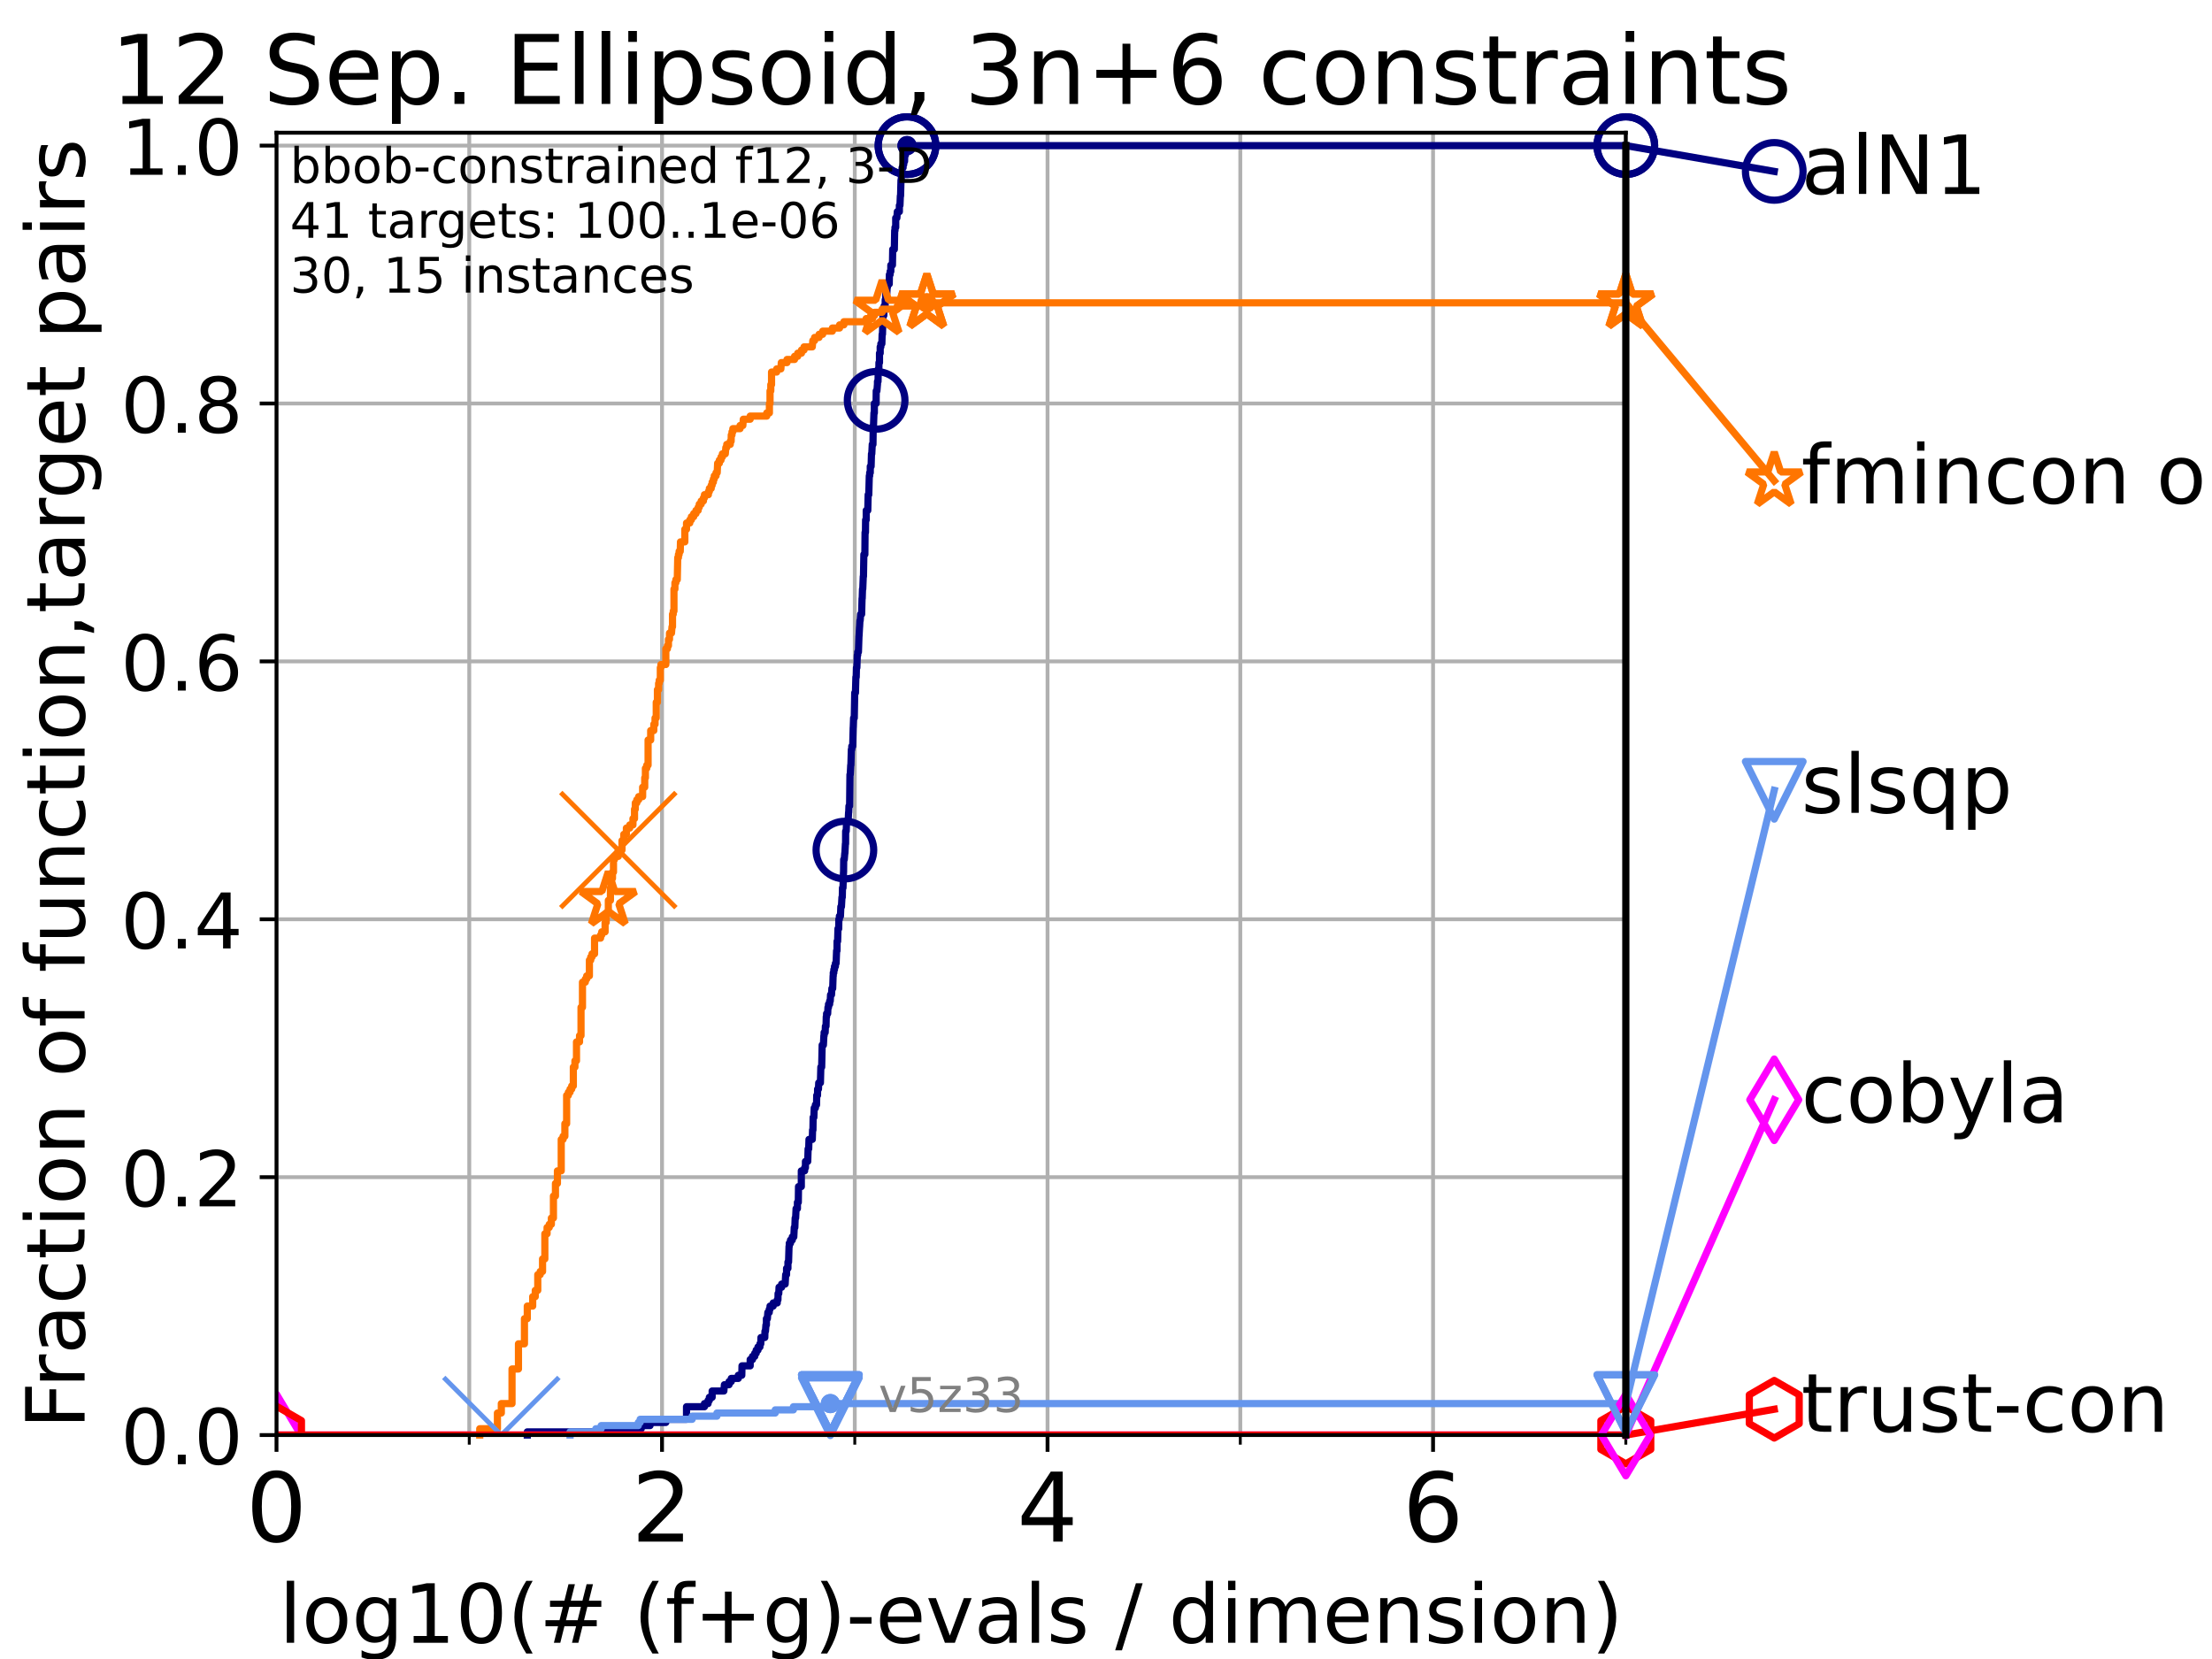 <?xml version="1.0" encoding="utf-8" standalone="no"?>
<!DOCTYPE svg PUBLIC "-//W3C//DTD SVG 1.1//EN"
  "http://www.w3.org/Graphics/SVG/1.1/DTD/svg11.dtd">
<!-- Created with matplotlib (https://matplotlib.org/) -->
<svg height="345.6pt" version="1.1" viewBox="0 0 460.8 345.6" width="460.8pt" xmlns="http://www.w3.org/2000/svg" xmlns:xlink="http://www.w3.org/1999/xlink">
 <defs>
  <style type="text/css">*{stroke-linecap:butt;stroke-linejoin:round;}</style>
 </defs>
 <g id="figure_1">
  <g id="patch_1">
   <path d="M 0 345.6 
L 460.8 345.6 
L 460.8 0 
L 0 0 
z
" style="fill:#ffffff;"/>
  </g>
  <g id="axes_1">
   <g id="patch_2">
    <path d="M 57.6 298.944 
L 338.688 298.944 
L 338.688 27.648 
L 57.6 27.648 
z
" style="fill:#ffffff;"/>
   </g>
   <g id="matplotlib.axis_1">
    <g id="xtick_1">
     <g id="line2d_1">
      <path clip-path="url(#peb4ffd8a88)" d="M 57.6 298.944 
L 57.6 27.648 
" style="fill:none;stroke:#b0b0b0;stroke-linecap:square;stroke-width:0.8;"/>
     </g>
     <g id="line2d_2">
      <defs>
       <path d="M 0 0 
L 0 3.5 
" id="md1f95e5d11" style="stroke:#000000;stroke-width:0.8;"/>
      </defs>
      <g>
       <use style="stroke:#000000;stroke-width:0.8;" x="57.6" xlink:href="#md1f95e5d11" y="298.944"/>
      </g>
     </g>
     <g id="text_1">
      <!-- 0 -->
      <g transform="translate(51.237 321.141)scale(0.2 -0.2)">
       <defs>
        <path d="M 31.781 66.406 
Q 24.172 66.406 20.328 58.906 
Q 16.5 51.422 16.5 36.375 
Q 16.5 21.391 20.328 13.891 
Q 24.172 6.391 31.781 6.391 
Q 39.453 6.391 43.281 13.891 
Q 47.125 21.391 47.125 36.375 
Q 47.125 51.422 43.281 58.906 
Q 39.453 66.406 31.781 66.406 
z
M 31.781 74.219 
Q 44.047 74.219 50.516 64.516 
Q 56.984 54.828 56.984 36.375 
Q 56.984 17.969 50.516 8.266 
Q 44.047 -1.422 31.781 -1.422 
Q 19.531 -1.422 13.062 8.266 
Q 6.594 17.969 6.594 36.375 
Q 6.594 54.828 13.062 64.516 
Q 19.531 74.219 31.781 74.219 
z
" id="DejaVuSans-48"/>
       </defs>
       <use xlink:href="#DejaVuSans-48"/>
      </g>
     </g>
    </g>
    <g id="xtick_2">
     <g id="line2d_3">
      <path clip-path="url(#peb4ffd8a88)" d="M 137.911 298.944 
L 137.911 27.648 
" style="fill:none;stroke:#b0b0b0;stroke-linecap:square;stroke-width:0.8;"/>
     </g>
     <g id="line2d_4">
      <g>
       <use style="stroke:#000000;stroke-width:0.8;" x="137.911" xlink:href="#md1f95e5d11" y="298.944"/>
      </g>
     </g>
     <g id="text_2">
      <!-- 2 -->
      <g transform="translate(131.548 321.141)scale(0.2 -0.2)">
       <defs>
        <path d="M 19.188 8.297 
L 53.609 8.297 
L 53.609 0 
L 7.328 0 
L 7.328 8.297 
Q 12.938 14.109 22.625 23.891 
Q 32.328 33.688 34.812 36.531 
Q 39.547 41.844 41.422 45.531 
Q 43.312 49.219 43.312 52.781 
Q 43.312 58.594 39.234 62.25 
Q 35.156 65.922 28.609 65.922 
Q 23.969 65.922 18.812 64.312 
Q 13.672 62.703 7.812 59.422 
L 7.812 69.391 
Q 13.766 71.781 18.938 73 
Q 24.125 74.219 28.422 74.219 
Q 39.75 74.219 46.484 68.547 
Q 53.219 62.891 53.219 53.422 
Q 53.219 48.922 51.531 44.891 
Q 49.859 40.875 45.406 35.406 
Q 44.188 33.984 37.641 27.219 
Q 31.109 20.453 19.188 8.297 
z
" id="DejaVuSans-50"/>
       </defs>
       <use xlink:href="#DejaVuSans-50"/>
      </g>
     </g>
    </g>
    <g id="xtick_3">
     <g id="line2d_5">
      <path clip-path="url(#peb4ffd8a88)" d="M 218.222 298.944 
L 218.222 27.648 
" style="fill:none;stroke:#b0b0b0;stroke-linecap:square;stroke-width:0.8;"/>
     </g>
     <g id="line2d_6">
      <g>
       <use style="stroke:#000000;stroke-width:0.8;" x="218.222" xlink:href="#md1f95e5d11" y="298.944"/>
      </g>
     </g>
     <g id="text_3">
      <!-- 4 -->
      <g transform="translate(211.859 321.141)scale(0.2 -0.2)">
       <defs>
        <path d="M 37.797 64.312 
L 12.891 25.391 
L 37.797 25.391 
z
M 35.203 72.906 
L 47.609 72.906 
L 47.609 25.391 
L 58.016 25.391 
L 58.016 17.188 
L 47.609 17.188 
L 47.609 0 
L 37.797 0 
L 37.797 17.188 
L 4.891 17.188 
L 4.891 26.703 
z
" id="DejaVuSans-52"/>
       </defs>
       <use xlink:href="#DejaVuSans-52"/>
      </g>
     </g>
    </g>
    <g id="xtick_4">
     <g id="line2d_7">
      <path clip-path="url(#peb4ffd8a88)" d="M 298.533 298.944 
L 298.533 27.648 
" style="fill:none;stroke:#b0b0b0;stroke-linecap:square;stroke-width:0.8;"/>
     </g>
     <g id="line2d_8">
      <g>
       <use style="stroke:#000000;stroke-width:0.8;" x="298.533" xlink:href="#md1f95e5d11" y="298.944"/>
      </g>
     </g>
     <g id="text_4">
      <!-- 6 -->
      <g transform="translate(292.17 321.141)scale(0.2 -0.2)">
       <defs>
        <path d="M 33.016 40.375 
Q 26.375 40.375 22.484 35.828 
Q 18.609 31.297 18.609 23.391 
Q 18.609 15.531 22.484 10.953 
Q 26.375 6.391 33.016 6.391 
Q 39.656 6.391 43.531 10.953 
Q 47.406 15.531 47.406 23.391 
Q 47.406 31.297 43.531 35.828 
Q 39.656 40.375 33.016 40.375 
z
M 52.594 71.297 
L 52.594 62.312 
Q 48.875 64.062 45.094 64.984 
Q 41.312 65.922 37.594 65.922 
Q 27.828 65.922 22.672 59.328 
Q 17.531 52.734 16.797 39.406 
Q 19.672 43.656 24.016 45.922 
Q 28.375 48.188 33.594 48.188 
Q 44.578 48.188 50.953 41.516 
Q 57.328 34.859 57.328 23.391 
Q 57.328 12.156 50.688 5.359 
Q 44.047 -1.422 33.016 -1.422 
Q 20.359 -1.422 13.672 8.266 
Q 6.984 17.969 6.984 36.375 
Q 6.984 53.656 15.188 63.938 
Q 23.391 74.219 37.203 74.219 
Q 40.922 74.219 44.703 73.484 
Q 48.484 72.75 52.594 71.297 
z
" id="DejaVuSans-54"/>
       </defs>
       <use xlink:href="#DejaVuSans-54"/>
      </g>
     </g>
    </g>
    <g id="xtick_5">
     <g id="line2d_9">
      <path clip-path="url(#peb4ffd8a88)" d="M 97.755 298.944 
L 97.755 27.648 
" style="fill:none;stroke:#b0b0b0;stroke-linecap:square;stroke-width:0.8;"/>
     </g>
     <g id="line2d_10">
      <defs>
       <path d="M 0 0 
L 0 2 
" id="ma01c94569a" style="stroke:#000000;stroke-width:0.6;"/>
      </defs>
      <g>
       <use style="stroke:#000000;stroke-width:0.6;" x="97.755" xlink:href="#ma01c94569a" y="298.944"/>
      </g>
     </g>
    </g>
    <g id="xtick_6">
     <g id="line2d_11">
      <path clip-path="url(#peb4ffd8a88)" d="M 178.066 298.944 
L 178.066 27.648 
" style="fill:none;stroke:#b0b0b0;stroke-linecap:square;stroke-width:0.8;"/>
     </g>
     <g id="line2d_12">
      <g>
       <use style="stroke:#000000;stroke-width:0.6;" x="178.066" xlink:href="#ma01c94569a" y="298.944"/>
      </g>
     </g>
    </g>
    <g id="xtick_7">
     <g id="line2d_13">
      <path clip-path="url(#peb4ffd8a88)" d="M 258.377 298.944 
L 258.377 27.648 
" style="fill:none;stroke:#b0b0b0;stroke-linecap:square;stroke-width:0.8;"/>
     </g>
     <g id="line2d_14">
      <g>
       <use style="stroke:#000000;stroke-width:0.6;" x="258.377" xlink:href="#ma01c94569a" y="298.944"/>
      </g>
     </g>
    </g>
    <g id="xtick_8">
     <g id="line2d_15">
      <path clip-path="url(#peb4ffd8a88)" d="M 338.688 298.944 
L 338.688 27.648 
" style="fill:none;stroke:#b0b0b0;stroke-linecap:square;stroke-width:0.8;"/>
     </g>
     <g id="line2d_16">
      <g>
       <use style="stroke:#000000;stroke-width:0.6;" x="338.688" xlink:href="#ma01c94569a" y="298.944"/>
      </g>
     </g>
    </g>
    <g id="text_5">
     <!-- log10(# (f+g)-evals / dimension) -->
     <g transform="translate(58.145 342.218)scale(0.17 -0.17)">
      <defs>
       <path d="M 9.422 75.984 
L 18.406 75.984 
L 18.406 0 
L 9.422 0 
z
" id="DejaVuSans-108"/>
       <path d="M 30.609 48.391 
Q 23.391 48.391 19.188 42.75 
Q 14.984 37.109 14.984 27.297 
Q 14.984 17.484 19.156 11.844 
Q 23.344 6.203 30.609 6.203 
Q 37.797 6.203 41.984 11.859 
Q 46.188 17.531 46.188 27.297 
Q 46.188 37.016 41.984 42.703 
Q 37.797 48.391 30.609 48.391 
z
M 30.609 56 
Q 42.328 56 49.016 48.375 
Q 55.719 40.766 55.719 27.297 
Q 55.719 13.875 49.016 6.219 
Q 42.328 -1.422 30.609 -1.422 
Q 18.844 -1.422 12.172 6.219 
Q 5.516 13.875 5.516 27.297 
Q 5.516 40.766 12.172 48.375 
Q 18.844 56 30.609 56 
z
" id="DejaVuSans-111"/>
       <path d="M 45.406 27.984 
Q 45.406 37.75 41.375 43.109 
Q 37.359 48.484 30.078 48.484 
Q 22.859 48.484 18.828 43.109 
Q 14.797 37.75 14.797 27.984 
Q 14.797 18.266 18.828 12.891 
Q 22.859 7.516 30.078 7.516 
Q 37.359 7.516 41.375 12.891 
Q 45.406 18.266 45.406 27.984 
z
M 54.391 6.781 
Q 54.391 -7.172 48.188 -13.984 
Q 42 -20.797 29.203 -20.797 
Q 24.469 -20.797 20.266 -20.094 
Q 16.062 -19.391 12.109 -17.922 
L 12.109 -9.188 
Q 16.062 -11.328 19.922 -12.344 
Q 23.781 -13.375 27.781 -13.375 
Q 36.625 -13.375 41.016 -8.766 
Q 45.406 -4.156 45.406 5.172 
L 45.406 9.625 
Q 42.625 4.781 38.281 2.391 
Q 33.938 0 27.875 0 
Q 17.828 0 11.672 7.656 
Q 5.516 15.328 5.516 27.984 
Q 5.516 40.672 11.672 48.328 
Q 17.828 56 27.875 56 
Q 33.938 56 38.281 53.609 
Q 42.625 51.219 45.406 46.391 
L 45.406 54.688 
L 54.391 54.688 
z
" id="DejaVuSans-103"/>
       <path d="M 12.406 8.297 
L 28.516 8.297 
L 28.516 63.922 
L 10.984 60.406 
L 10.984 69.391 
L 28.422 72.906 
L 38.281 72.906 
L 38.281 8.297 
L 54.391 8.297 
L 54.391 0 
L 12.406 0 
z
" id="DejaVuSans-49"/>
       <path d="M 31 75.875 
Q 24.469 64.656 21.281 53.656 
Q 18.109 42.672 18.109 31.391 
Q 18.109 20.125 21.312 9.062 
Q 24.516 -2 31 -13.188 
L 23.188 -13.188 
Q 15.875 -1.703 12.234 9.375 
Q 8.594 20.453 8.594 31.391 
Q 8.594 42.281 12.203 53.312 
Q 15.828 64.359 23.188 75.875 
z
" id="DejaVuSans-40"/>
       <path d="M 51.125 44 
L 36.922 44 
L 32.812 27.688 
L 47.125 27.688 
z
M 43.797 71.781 
L 38.719 51.516 
L 52.984 51.516 
L 58.109 71.781 
L 65.922 71.781 
L 60.891 51.516 
L 76.125 51.516 
L 76.125 44 
L 58.984 44 
L 54.984 27.688 
L 70.516 27.688 
L 70.516 20.219 
L 53.078 20.219 
L 48 0 
L 40.188 0 
L 45.219 20.219 
L 30.906 20.219 
L 25.875 0 
L 18.016 0 
L 23.094 20.219 
L 7.719 20.219 
L 7.719 27.688 
L 24.906 27.688 
L 29 44 
L 13.281 44 
L 13.281 51.516 
L 30.906 51.516 
L 35.891 71.781 
z
" id="DejaVuSans-35"/>
       <path id="DejaVuSans-32"/>
       <path d="M 37.109 75.984 
L 37.109 68.5 
L 28.516 68.5 
Q 23.688 68.5 21.797 66.547 
Q 19.922 64.594 19.922 59.516 
L 19.922 54.688 
L 34.719 54.688 
L 34.719 47.703 
L 19.922 47.703 
L 19.922 0 
L 10.891 0 
L 10.891 47.703 
L 2.297 47.703 
L 2.297 54.688 
L 10.891 54.688 
L 10.891 58.5 
Q 10.891 67.625 15.141 71.797 
Q 19.391 75.984 28.609 75.984 
z
" id="DejaVuSans-102"/>
       <path d="M 46 62.703 
L 46 35.5 
L 73.188 35.5 
L 73.188 27.203 
L 46 27.203 
L 46 0 
L 37.797 0 
L 37.797 27.203 
L 10.594 27.203 
L 10.594 35.5 
L 37.797 35.5 
L 37.797 62.703 
z
" id="DejaVuSans-43"/>
       <path d="M 8.016 75.875 
L 15.828 75.875 
Q 23.141 64.359 26.781 53.312 
Q 30.422 42.281 30.422 31.391 
Q 30.422 20.453 26.781 9.375 
Q 23.141 -1.703 15.828 -13.188 
L 8.016 -13.188 
Q 14.5 -2 17.703 9.062 
Q 20.906 20.125 20.906 31.391 
Q 20.906 42.672 17.703 53.656 
Q 14.5 64.656 8.016 75.875 
z
" id="DejaVuSans-41"/>
       <path d="M 4.891 31.391 
L 31.203 31.391 
L 31.203 23.391 
L 4.891 23.391 
z
" id="DejaVuSans-45"/>
       <path d="M 56.203 29.594 
L 56.203 25.203 
L 14.891 25.203 
Q 15.484 15.922 20.484 11.062 
Q 25.484 6.203 34.422 6.203 
Q 39.594 6.203 44.453 7.469 
Q 49.312 8.734 54.109 11.281 
L 54.109 2.781 
Q 49.266 0.734 44.188 -0.344 
Q 39.109 -1.422 33.891 -1.422 
Q 20.797 -1.422 13.156 6.188 
Q 5.516 13.812 5.516 26.812 
Q 5.516 40.234 12.766 48.109 
Q 20.016 56 32.328 56 
Q 43.359 56 49.781 48.891 
Q 56.203 41.797 56.203 29.594 
z
M 47.219 32.234 
Q 47.125 39.594 43.094 43.984 
Q 39.062 48.391 32.422 48.391 
Q 24.906 48.391 20.391 44.141 
Q 15.875 39.891 15.188 32.172 
z
" id="DejaVuSans-101"/>
       <path d="M 2.984 54.688 
L 12.5 54.688 
L 29.594 8.797 
L 46.688 54.688 
L 56.203 54.688 
L 35.688 0 
L 23.484 0 
z
" id="DejaVuSans-118"/>
       <path d="M 34.281 27.484 
Q 23.391 27.484 19.188 25 
Q 14.984 22.516 14.984 16.5 
Q 14.984 11.719 18.141 8.906 
Q 21.297 6.109 26.703 6.109 
Q 34.188 6.109 38.703 11.406 
Q 43.219 16.703 43.219 25.484 
L 43.219 27.484 
z
M 52.203 31.203 
L 52.203 0 
L 43.219 0 
L 43.219 8.297 
Q 40.141 3.328 35.547 0.953 
Q 30.953 -1.422 24.312 -1.422 
Q 15.922 -1.422 10.953 3.297 
Q 6 8.016 6 15.922 
Q 6 25.141 12.172 29.828 
Q 18.359 34.516 30.609 34.516 
L 43.219 34.516 
L 43.219 35.406 
Q 43.219 41.609 39.141 45 
Q 35.062 48.391 27.688 48.391 
Q 23 48.391 18.547 47.266 
Q 14.109 46.141 10.016 43.891 
L 10.016 52.203 
Q 14.938 54.109 19.578 55.047 
Q 24.219 56 28.609 56 
Q 40.484 56 46.344 49.844 
Q 52.203 43.703 52.203 31.203 
z
" id="DejaVuSans-97"/>
       <path d="M 44.281 53.078 
L 44.281 44.578 
Q 40.484 46.531 36.375 47.5 
Q 32.281 48.484 27.875 48.484 
Q 21.188 48.484 17.844 46.438 
Q 14.5 44.391 14.5 40.281 
Q 14.5 37.156 16.891 35.375 
Q 19.281 33.594 26.516 31.984 
L 29.594 31.297 
Q 39.156 29.25 43.188 25.516 
Q 47.219 21.781 47.219 15.094 
Q 47.219 7.469 41.188 3.016 
Q 35.156 -1.422 24.609 -1.422 
Q 20.219 -1.422 15.453 -0.562 
Q 10.688 0.297 5.422 2 
L 5.422 11.281 
Q 10.406 8.688 15.234 7.391 
Q 20.062 6.109 24.812 6.109 
Q 31.156 6.109 34.562 8.281 
Q 37.984 10.453 37.984 14.406 
Q 37.984 18.062 35.516 20.016 
Q 33.062 21.969 24.703 23.781 
L 21.578 24.516 
Q 13.234 26.266 9.516 29.906 
Q 5.812 33.547 5.812 39.891 
Q 5.812 47.609 11.281 51.797 
Q 16.75 56 26.812 56 
Q 31.781 56 36.172 55.266 
Q 40.578 54.547 44.281 53.078 
z
" id="DejaVuSans-115"/>
       <path d="M 25.391 72.906 
L 33.688 72.906 
L 8.297 -9.281 
L 0 -9.281 
z
" id="DejaVuSans-47"/>
       <path d="M 45.406 46.391 
L 45.406 75.984 
L 54.391 75.984 
L 54.391 0 
L 45.406 0 
L 45.406 8.203 
Q 42.578 3.328 38.25 0.953 
Q 33.938 -1.422 27.875 -1.422 
Q 17.969 -1.422 11.734 6.484 
Q 5.516 14.406 5.516 27.297 
Q 5.516 40.188 11.734 48.094 
Q 17.969 56 27.875 56 
Q 33.938 56 38.25 53.625 
Q 42.578 51.266 45.406 46.391 
z
M 14.797 27.297 
Q 14.797 17.391 18.875 11.75 
Q 22.953 6.109 30.078 6.109 
Q 37.203 6.109 41.297 11.75 
Q 45.406 17.391 45.406 27.297 
Q 45.406 37.203 41.297 42.844 
Q 37.203 48.484 30.078 48.484 
Q 22.953 48.484 18.875 42.844 
Q 14.797 37.203 14.797 27.297 
z
" id="DejaVuSans-100"/>
       <path d="M 9.422 54.688 
L 18.406 54.688 
L 18.406 0 
L 9.422 0 
z
M 9.422 75.984 
L 18.406 75.984 
L 18.406 64.594 
L 9.422 64.594 
z
" id="DejaVuSans-105"/>
       <path d="M 52 44.188 
Q 55.375 50.25 60.062 53.125 
Q 64.75 56 71.094 56 
Q 79.641 56 84.281 50.016 
Q 88.922 44.047 88.922 33.016 
L 88.922 0 
L 79.891 0 
L 79.891 32.719 
Q 79.891 40.578 77.094 44.375 
Q 74.312 48.188 68.609 48.188 
Q 61.625 48.188 57.562 43.547 
Q 53.516 38.922 53.516 30.906 
L 53.516 0 
L 44.484 0 
L 44.484 32.719 
Q 44.484 40.625 41.703 44.406 
Q 38.922 48.188 33.109 48.188 
Q 26.219 48.188 22.156 43.531 
Q 18.109 38.875 18.109 30.906 
L 18.109 0 
L 9.078 0 
L 9.078 54.688 
L 18.109 54.688 
L 18.109 46.188 
Q 21.188 51.219 25.484 53.609 
Q 29.781 56 35.688 56 
Q 41.656 56 45.828 52.969 
Q 50 49.953 52 44.188 
z
" id="DejaVuSans-109"/>
       <path d="M 54.891 33.016 
L 54.891 0 
L 45.906 0 
L 45.906 32.719 
Q 45.906 40.484 42.875 44.328 
Q 39.844 48.188 33.797 48.188 
Q 26.516 48.188 22.312 43.547 
Q 18.109 38.922 18.109 30.906 
L 18.109 0 
L 9.078 0 
L 9.078 54.688 
L 18.109 54.688 
L 18.109 46.188 
Q 21.344 51.125 25.703 53.562 
Q 30.078 56 35.797 56 
Q 45.219 56 50.047 50.172 
Q 54.891 44.344 54.891 33.016 
z
" id="DejaVuSans-110"/>
      </defs>
      <use xlink:href="#DejaVuSans-108"/>
      <use x="27.783" xlink:href="#DejaVuSans-111"/>
      <use x="88.965" xlink:href="#DejaVuSans-103"/>
      <use x="152.441" xlink:href="#DejaVuSans-49"/>
      <use x="216.064" xlink:href="#DejaVuSans-48"/>
      <use x="279.688" xlink:href="#DejaVuSans-40"/>
      <use x="318.701" xlink:href="#DejaVuSans-35"/>
      <use x="402.49" xlink:href="#DejaVuSans-32"/>
      <use x="434.277" xlink:href="#DejaVuSans-40"/>
      <use x="473.291" xlink:href="#DejaVuSans-102"/>
      <use x="508.496" xlink:href="#DejaVuSans-43"/>
      <use x="592.285" xlink:href="#DejaVuSans-103"/>
      <use x="655.762" xlink:href="#DejaVuSans-41"/>
      <use x="694.775" xlink:href="#DejaVuSans-45"/>
      <use x="730.859" xlink:href="#DejaVuSans-101"/>
      <use x="792.383" xlink:href="#DejaVuSans-118"/>
      <use x="851.562" xlink:href="#DejaVuSans-97"/>
      <use x="912.842" xlink:href="#DejaVuSans-108"/>
      <use x="940.625" xlink:href="#DejaVuSans-115"/>
      <use x="992.725" xlink:href="#DejaVuSans-32"/>
      <use x="1024.512" xlink:href="#DejaVuSans-47"/>
      <use x="1058.203" xlink:href="#DejaVuSans-32"/>
      <use x="1089.99" xlink:href="#DejaVuSans-100"/>
      <use x="1153.467" xlink:href="#DejaVuSans-105"/>
      <use x="1181.25" xlink:href="#DejaVuSans-109"/>
      <use x="1278.662" xlink:href="#DejaVuSans-101"/>
      <use x="1340.186" xlink:href="#DejaVuSans-110"/>
      <use x="1403.564" xlink:href="#DejaVuSans-115"/>
      <use x="1455.664" xlink:href="#DejaVuSans-105"/>
      <use x="1483.447" xlink:href="#DejaVuSans-111"/>
      <use x="1544.629" xlink:href="#DejaVuSans-110"/>
      <use x="1608.008" xlink:href="#DejaVuSans-41"/>
     </g>
    </g>
   </g>
   <g id="matplotlib.axis_2">
    <g id="ytick_1">
     <g id="line2d_17">
      <path clip-path="url(#peb4ffd8a88)" d="M 57.6 298.944 
L 338.688 298.944 
" style="fill:none;stroke:#b0b0b0;stroke-linecap:square;stroke-width:0.8;"/>
     </g>
     <g id="line2d_18">
      <defs>
       <path d="M 0 0 
L -3.5 0 
" id="mf8f0ad075d" style="stroke:#000000;stroke-width:0.8;"/>
      </defs>
      <g>
       <use style="stroke:#000000;stroke-width:0.8;" x="57.6" xlink:href="#mf8f0ad075d" y="298.944"/>
      </g>
     </g>
     <g id="text_6">
      <!-- 0.0 -->
      <g transform="translate(25.155 305.023)scale(0.16 -0.16)">
       <defs>
        <path d="M 10.688 12.406 
L 21 12.406 
L 21 0 
L 10.688 0 
z
" id="DejaVuSans-46"/>
       </defs>
       <use xlink:href="#DejaVuSans-48"/>
       <use x="63.623" xlink:href="#DejaVuSans-46"/>
       <use x="95.41" xlink:href="#DejaVuSans-48"/>
      </g>
     </g>
    </g>
    <g id="ytick_2">
     <g id="line2d_19">
      <path clip-path="url(#peb4ffd8a88)" d="M 57.6 245.222 
L 338.688 245.222 
" style="fill:none;stroke:#b0b0b0;stroke-linecap:square;stroke-width:0.8;"/>
     </g>
     <g id="line2d_20">
      <g>
       <use style="stroke:#000000;stroke-width:0.8;" x="57.6" xlink:href="#mf8f0ad075d" y="245.222"/>
      </g>
     </g>
     <g id="text_7">
      <!-- 0.2 -->
      <g transform="translate(25.155 251.301)scale(0.16 -0.16)">
       <use xlink:href="#DejaVuSans-48"/>
       <use x="63.623" xlink:href="#DejaVuSans-46"/>
       <use x="95.41" xlink:href="#DejaVuSans-50"/>
      </g>
     </g>
    </g>
    <g id="ytick_3">
     <g id="line2d_21">
      <path clip-path="url(#peb4ffd8a88)" d="M 57.6 191.5 
L 338.688 191.5 
" style="fill:none;stroke:#b0b0b0;stroke-linecap:square;stroke-width:0.8;"/>
     </g>
     <g id="line2d_22">
      <g>
       <use style="stroke:#000000;stroke-width:0.8;" x="57.6" xlink:href="#mf8f0ad075d" y="191.5"/>
      </g>
     </g>
     <g id="text_8">
      <!-- 0.4 -->
      <g transform="translate(25.155 197.579)scale(0.16 -0.16)">
       <use xlink:href="#DejaVuSans-48"/>
       <use x="63.623" xlink:href="#DejaVuSans-46"/>
       <use x="95.41" xlink:href="#DejaVuSans-52"/>
      </g>
     </g>
    </g>
    <g id="ytick_4">
     <g id="line2d_23">
      <path clip-path="url(#peb4ffd8a88)" d="M 57.6 137.778 
L 338.688 137.778 
" style="fill:none;stroke:#b0b0b0;stroke-linecap:square;stroke-width:0.8;"/>
     </g>
     <g id="line2d_24">
      <g>
       <use style="stroke:#000000;stroke-width:0.8;" x="57.6" xlink:href="#mf8f0ad075d" y="137.778"/>
      </g>
     </g>
     <g id="text_9">
      <!-- 0.6 -->
      <g transform="translate(25.155 143.857)scale(0.16 -0.16)">
       <use xlink:href="#DejaVuSans-48"/>
       <use x="63.623" xlink:href="#DejaVuSans-46"/>
       <use x="95.41" xlink:href="#DejaVuSans-54"/>
      </g>
     </g>
    </g>
    <g id="ytick_5">
     <g id="line2d_25">
      <path clip-path="url(#peb4ffd8a88)" d="M 57.6 84.056 
L 338.688 84.056 
" style="fill:none;stroke:#b0b0b0;stroke-linecap:square;stroke-width:0.8;"/>
     </g>
     <g id="line2d_26">
      <g>
       <use style="stroke:#000000;stroke-width:0.8;" x="57.6" xlink:href="#mf8f0ad075d" y="84.056"/>
      </g>
     </g>
     <g id="text_10">
      <!-- 0.8 -->
      <g transform="translate(25.155 90.135)scale(0.16 -0.16)">
       <defs>
        <path d="M 31.781 34.625 
Q 24.75 34.625 20.719 30.859 
Q 16.703 27.094 16.703 20.516 
Q 16.703 13.922 20.719 10.156 
Q 24.75 6.391 31.781 6.391 
Q 38.812 6.391 42.859 10.172 
Q 46.922 13.969 46.922 20.516 
Q 46.922 27.094 42.891 30.859 
Q 38.875 34.625 31.781 34.625 
z
M 21.922 38.812 
Q 15.578 40.375 12.031 44.719 
Q 8.5 49.078 8.5 55.328 
Q 8.5 64.062 14.719 69.141 
Q 20.953 74.219 31.781 74.219 
Q 42.672 74.219 48.875 69.141 
Q 55.078 64.062 55.078 55.328 
Q 55.078 49.078 51.531 44.719 
Q 48 40.375 41.703 38.812 
Q 48.828 37.156 52.797 32.312 
Q 56.781 27.484 56.781 20.516 
Q 56.781 9.906 50.312 4.234 
Q 43.844 -1.422 31.781 -1.422 
Q 19.734 -1.422 13.25 4.234 
Q 6.781 9.906 6.781 20.516 
Q 6.781 27.484 10.781 32.312 
Q 14.797 37.156 21.922 38.812 
z
M 18.312 54.391 
Q 18.312 48.734 21.844 45.562 
Q 25.391 42.391 31.781 42.391 
Q 38.141 42.391 41.719 45.562 
Q 45.312 48.734 45.312 54.391 
Q 45.312 60.062 41.719 63.234 
Q 38.141 66.406 31.781 66.406 
Q 25.391 66.406 21.844 63.234 
Q 18.312 60.062 18.312 54.391 
z
" id="DejaVuSans-56"/>
       </defs>
       <use xlink:href="#DejaVuSans-48"/>
       <use x="63.623" xlink:href="#DejaVuSans-46"/>
       <use x="95.41" xlink:href="#DejaVuSans-56"/>
      </g>
     </g>
    </g>
    <g id="ytick_6">
     <g id="line2d_27">
      <path clip-path="url(#peb4ffd8a88)" d="M 57.6 30.334 
L 338.688 30.334 
" style="fill:none;stroke:#b0b0b0;stroke-linecap:square;stroke-width:0.8;"/>
     </g>
     <g id="line2d_28">
      <g>
       <use style="stroke:#000000;stroke-width:0.8;" x="57.6" xlink:href="#mf8f0ad075d" y="30.334"/>
      </g>
     </g>
     <g id="text_11">
      <!-- 1.0 -->
      <g transform="translate(25.155 36.413)scale(0.16 -0.16)">
       <use xlink:href="#DejaVuSans-49"/>
       <use x="63.623" xlink:href="#DejaVuSans-46"/>
       <use x="95.41" xlink:href="#DejaVuSans-48"/>
      </g>
     </g>
    </g>
    <g id="text_12">
     <!-- Fraction of function,target pairs -->
     <g transform="translate(17.62 297.681)rotate(-90)scale(0.17 -0.17)">
      <defs>
       <path d="M 9.812 72.906 
L 51.703 72.906 
L 51.703 64.594 
L 19.672 64.594 
L 19.672 43.109 
L 48.578 43.109 
L 48.578 34.812 
L 19.672 34.812 
L 19.672 0 
L 9.812 0 
z
" id="DejaVuSans-70"/>
       <path d="M 41.109 46.297 
Q 39.594 47.172 37.812 47.578 
Q 36.031 48 33.891 48 
Q 26.266 48 22.188 43.047 
Q 18.109 38.094 18.109 28.812 
L 18.109 0 
L 9.078 0 
L 9.078 54.688 
L 18.109 54.688 
L 18.109 46.188 
Q 20.953 51.172 25.484 53.578 
Q 30.031 56 36.531 56 
Q 37.453 56 38.578 55.875 
Q 39.703 55.766 41.062 55.516 
z
" id="DejaVuSans-114"/>
       <path d="M 48.781 52.594 
L 48.781 44.188 
Q 44.969 46.297 41.141 47.344 
Q 37.312 48.391 33.406 48.391 
Q 24.656 48.391 19.812 42.844 
Q 14.984 37.312 14.984 27.297 
Q 14.984 17.281 19.812 11.734 
Q 24.656 6.203 33.406 6.203 
Q 37.312 6.203 41.141 7.25 
Q 44.969 8.297 48.781 10.406 
L 48.781 2.094 
Q 45.016 0.344 40.984 -0.531 
Q 36.969 -1.422 32.422 -1.422 
Q 20.062 -1.422 12.781 6.344 
Q 5.516 14.109 5.516 27.297 
Q 5.516 40.672 12.859 48.328 
Q 20.219 56 33.016 56 
Q 37.156 56 41.109 55.141 
Q 45.062 54.297 48.781 52.594 
z
" id="DejaVuSans-99"/>
       <path d="M 18.312 70.219 
L 18.312 54.688 
L 36.812 54.688 
L 36.812 47.703 
L 18.312 47.703 
L 18.312 18.016 
Q 18.312 11.328 20.141 9.422 
Q 21.969 7.516 27.594 7.516 
L 36.812 7.516 
L 36.812 0 
L 27.594 0 
Q 17.188 0 13.234 3.875 
Q 9.281 7.766 9.281 18.016 
L 9.281 47.703 
L 2.688 47.703 
L 2.688 54.688 
L 9.281 54.688 
L 9.281 70.219 
z
" id="DejaVuSans-116"/>
       <path d="M 8.5 21.578 
L 8.5 54.688 
L 17.484 54.688 
L 17.484 21.922 
Q 17.484 14.156 20.5 10.266 
Q 23.531 6.391 29.594 6.391 
Q 36.859 6.391 41.078 11.031 
Q 45.312 15.672 45.312 23.688 
L 45.312 54.688 
L 54.297 54.688 
L 54.297 0 
L 45.312 0 
L 45.312 8.406 
Q 42.047 3.422 37.719 1 
Q 33.406 -1.422 27.688 -1.422 
Q 18.266 -1.422 13.375 4.438 
Q 8.5 10.297 8.5 21.578 
z
M 31.109 56 
z
" id="DejaVuSans-117"/>
       <path d="M 11.719 12.406 
L 22.016 12.406 
L 22.016 4 
L 14.016 -11.625 
L 7.719 -11.625 
L 11.719 4 
z
" id="DejaVuSans-44"/>
       <path d="M 18.109 8.203 
L 18.109 -20.797 
L 9.078 -20.797 
L 9.078 54.688 
L 18.109 54.688 
L 18.109 46.391 
Q 20.953 51.266 25.266 53.625 
Q 29.594 56 35.594 56 
Q 45.562 56 51.781 48.094 
Q 58.016 40.188 58.016 27.297 
Q 58.016 14.406 51.781 6.484 
Q 45.562 -1.422 35.594 -1.422 
Q 29.594 -1.422 25.266 0.953 
Q 20.953 3.328 18.109 8.203 
z
M 48.688 27.297 
Q 48.688 37.203 44.609 42.844 
Q 40.531 48.484 33.406 48.484 
Q 26.266 48.484 22.188 42.844 
Q 18.109 37.203 18.109 27.297 
Q 18.109 17.391 22.188 11.75 
Q 26.266 6.109 33.406 6.109 
Q 40.531 6.109 44.609 11.75 
Q 48.688 17.391 48.688 27.297 
z
" id="DejaVuSans-112"/>
      </defs>
      <use xlink:href="#DejaVuSans-70"/>
      <use x="50.27" xlink:href="#DejaVuSans-114"/>
      <use x="91.383" xlink:href="#DejaVuSans-97"/>
      <use x="152.662" xlink:href="#DejaVuSans-99"/>
      <use x="207.643" xlink:href="#DejaVuSans-116"/>
      <use x="246.852" xlink:href="#DejaVuSans-105"/>
      <use x="274.635" xlink:href="#DejaVuSans-111"/>
      <use x="335.816" xlink:href="#DejaVuSans-110"/>
      <use x="399.195" xlink:href="#DejaVuSans-32"/>
      <use x="430.982" xlink:href="#DejaVuSans-111"/>
      <use x="492.164" xlink:href="#DejaVuSans-102"/>
      <use x="527.369" xlink:href="#DejaVuSans-32"/>
      <use x="559.156" xlink:href="#DejaVuSans-102"/>
      <use x="594.361" xlink:href="#DejaVuSans-117"/>
      <use x="657.74" xlink:href="#DejaVuSans-110"/>
      <use x="721.119" xlink:href="#DejaVuSans-99"/>
      <use x="776.1" xlink:href="#DejaVuSans-116"/>
      <use x="815.309" xlink:href="#DejaVuSans-105"/>
      <use x="843.092" xlink:href="#DejaVuSans-111"/>
      <use x="904.273" xlink:href="#DejaVuSans-110"/>
      <use x="967.652" xlink:href="#DejaVuSans-44"/>
      <use x="999.439" xlink:href="#DejaVuSans-116"/>
      <use x="1038.648" xlink:href="#DejaVuSans-97"/>
      <use x="1099.928" xlink:href="#DejaVuSans-114"/>
      <use x="1139.291" xlink:href="#DejaVuSans-103"/>
      <use x="1202.768" xlink:href="#DejaVuSans-101"/>
      <use x="1264.291" xlink:href="#DejaVuSans-116"/>
      <use x="1303.5" xlink:href="#DejaVuSans-32"/>
      <use x="1335.287" xlink:href="#DejaVuSans-112"/>
      <use x="1398.764" xlink:href="#DejaVuSans-97"/>
      <use x="1460.043" xlink:href="#DejaVuSans-105"/>
      <use x="1487.826" xlink:href="#DejaVuSans-114"/>
      <use x="1528.939" xlink:href="#DejaVuSans-115"/>
     </g>
    </g>
   </g>
   <g id="line2d_29">
    <defs>
     <path d="M 0 1.5 
C 0.398 1.5 0.779 1.342 1.061 1.061 
C 1.342 0.779 1.5 0.398 1.5 0 
C 1.5 -0.398 1.342 -0.779 1.061 -1.061 
C 0.779 -1.342 0.398 -1.5 0 -1.5 
C -0.398 -1.5 -0.779 -1.342 -1.061 -1.061 
C -1.342 -0.779 -1.5 -0.398 -1.5 0 
C -1.5 0.398 -1.342 0.779 -1.061 1.061 
C -0.779 1.342 -0.398 1.5 0 1.5 
z
" id="md156d879e8" style="stroke:#000080;"/>
    </defs>
    <g>
     <use style="fill:#000080;stroke:#000080;" x="188.945" xlink:href="#md156d879e8" y="30.334"/>
     <use style="fill:#000080;stroke:#000080;" x="188.945" xlink:href="#md156d879e8" y="30.334"/>
    </g>
   </g>
   <g id="line2d_30">
    <path d="M 109.843 298.944 
L 109.843 298.289 
L 133.277 298.289 
L 133.277 297.634 
L 133.578 297.634 
L 133.578 296.979 
L 135.415 296.979 
L 135.415 296.323 
L 138.706 296.323 
L 138.706 295.668 
L 143.015 295.668 
L 143.015 293.048 
L 146.749 293.048 
L 146.749 292.393 
L 147.503 292.393 
L 147.503 291.737 
L 147.77 291.737 
L 147.77 291.082 
L 148.354 291.082 
L 148.354 289.772 
L 150.794 289.772 
L 150.905 288.462 
L 151.871 288.462 
L 151.871 287.807 
L 152.335 287.807 
L 152.335 287.151 
L 153.797 287.151 
L 153.797 286.496 
L 154.53 286.496 
L 154.574 284.531 
L 156.277 284.531 
L 156.277 283.22 
L 156.757 283.22 
L 156.757 282.565 
L 157.224 282.565 
L 157.224 281.91 
L 157.529 281.91 
L 157.529 281.255 
L 157.902 281.255 
L 157.902 280.6 
L 158.304 280.6 
L 158.304 279.945 
L 158.484 279.945 
L 158.519 278.634 
L 159.321 278.634 
L 159.355 277.324 
L 159.457 277.324 
L 159.558 276.014 
L 159.658 276.014 
L 159.658 274.704 
L 159.858 274.704 
L 159.956 273.393 
L 160.249 273.393 
L 160.249 272.738 
L 160.41 272.738 
L 160.41 272.083 
L 161.07 272.083 
L 161.07 271.428 
L 161.912 271.428 
L 161.912 270.773 
L 162.058 270.773 
L 162.087 269.462 
L 162.232 269.462 
L 162.289 268.152 
L 162.827 268.152 
L 162.827 267.497 
L 163.563 267.497 
L 163.67 265.532 
L 163.854 265.532 
L 163.854 264.221 
L 164.141 264.221 
L 164.141 262.911 
L 164.27 262.911 
L 164.372 259.635 
L 164.423 259.635 
L 164.423 258.98 
L 164.675 258.98 
L 164.675 258.325 
L 165.047 258.325 
L 165.047 257.67 
L 165.363 257.67 
L 165.459 255.704 
L 165.578 255.704 
L 165.65 253.739 
L 165.744 253.739 
L 165.838 251.773 
L 166.117 251.773 
L 166.117 250.463 
L 166.301 250.463 
L 166.346 247.187 
L 166.929 247.187 
L 166.929 243.912 
L 167.619 243.912 
L 167.619 243.257 
L 167.788 243.257 
L 167.788 241.946 
L 168.263 241.946 
L 168.345 239.326 
L 168.466 239.326 
L 168.526 237.36 
L 169.216 237.36 
L 169.274 235.395 
L 169.351 235.395 
L 169.389 232.774 
L 169.541 232.774 
L 169.617 230.809 
L 169.86 230.809 
L 169.86 230.154 
L 170.101 230.154 
L 170.137 228.188 
L 170.302 228.188 
L 170.32 226.878 
L 170.5 226.878 
L 170.554 225.568 
L 170.908 225.568 
L 170.995 222.292 
L 171.169 222.292 
L 171.272 217.706 
L 171.528 217.706 
L 171.629 215.74 
L 171.679 215.74 
L 171.679 215.085 
L 171.896 215.085 
L 171.946 213.775 
L 172.077 213.775 
L 172.126 211.81 
L 172.191 211.81 
L 172.191 211.154 
L 172.418 211.154 
L 172.482 209.844 
L 172.594 209.844 
L 172.594 209.189 
L 172.831 209.189 
L 172.831 208.534 
L 172.956 208.534 
L 173.018 207.224 
L 173.219 207.224 
L 173.296 205.913 
L 173.463 205.913 
L 173.554 203.293 
L 173.584 203.293 
L 173.584 202.638 
L 173.703 202.638 
L 173.703 201.982 
L 173.837 201.982 
L 173.837 201.327 
L 174.029 201.327 
L 174.029 200.672 
L 174.175 200.672 
L 174.276 198.052 
L 174.363 198.052 
L 174.377 196.086 
L 174.492 196.086 
L 174.563 193.465 
L 174.719 193.465 
L 174.747 191.5 
L 174.859 191.5 
L 174.859 190.845 
L 175.081 190.845 
L 175.164 188.879 
L 175.287 188.879 
L 175.395 186.914 
L 175.463 186.914 
L 175.504 184.949 
L 175.611 184.949 
L 175.718 181.673 
L 175.731 181.673 
L 175.758 179.052 
L 175.877 179.052 
L 175.982 177.742 
L 176.008 177.742 
L 176.112 175.777 
L 176.151 175.777 
L 176.164 173.156 
L 176.28 173.156 
L 176.358 171.191 
L 176.675 171.191 
L 176.776 169.225 
L 176.801 169.225 
L 176.851 167.915 
L 176.987 167.915 
L 177.061 161.363 
L 177.123 161.363 
L 177.221 159.398 
L 177.257 159.398 
L 177.354 156.122 
L 177.439 156.122 
L 177.439 155.467 
L 177.631 155.467 
L 177.738 151.536 
L 177.75 151.536 
L 177.82 149.571 
L 177.961 149.571 
L 178.055 144.33 
L 178.205 144.33 
L 178.297 141.054 
L 178.366 141.054 
L 178.412 139.088 
L 178.503 139.088 
L 178.593 136.468 
L 178.672 136.468 
L 178.672 135.813 
L 178.828 135.813 
L 178.939 132.537 
L 178.95 132.537 
L 179.061 130.571 
L 179.071 130.571 
L 179.137 129.261 
L 179.192 129.261 
L 179.279 127.951 
L 179.494 127.951 
L 179.58 124.675 
L 179.612 124.675 
L 179.675 122.71 
L 179.728 122.71 
L 179.834 120.089 
L 179.876 120.089 
L 179.959 115.503 
L 180.167 115.503 
L 180.208 110.917 
L 180.29 110.917 
L 180.321 108.296 
L 180.453 108.296 
L 180.453 106.331 
L 180.774 106.331 
L 180.854 103.055 
L 180.982 103.055 
L 181.09 99.124 
L 181.168 99.124 
L 181.168 98.469 
L 181.294 98.469 
L 181.294 97.159 
L 181.467 97.159 
L 181.544 94.538 
L 181.61 94.538 
L 181.705 92.573 
L 181.855 92.573 
L 181.911 88.642 
L 181.967 88.642 
L 182.06 86.022 
L 182.143 86.022 
L 182.143 84.056 
L 182.507 84.056 
L 182.534 81.435 
L 182.677 81.435 
L 182.784 80.125 
L 182.793 80.125 
L 182.793 79.47 
L 182.908 79.47 
L 182.961 76.849 
L 183.083 76.849 
L 183.101 75.539 
L 183.214 75.539 
L 183.214 73.574 
L 183.36 73.574 
L 183.36 72.263 
L 183.497 72.263 
L 183.497 71.608 
L 183.708 71.608 
L 183.767 69.643 
L 183.834 69.643 
L 183.942 65.712 
L 184.116 65.712 
L 184.181 63.747 
L 184.393 63.747 
L 184.409 62.436 
L 184.506 62.436 
L 184.506 61.126 
L 184.745 61.126 
L 184.809 59.816 
L 184.872 59.816 
L 184.872 59.161 
L 185.245 59.161 
L 185.276 57.195 
L 185.429 57.195 
L 185.429 56.54 
L 185.574 56.54 
L 185.574 55.23 
L 185.91 55.23 
L 185.97 51.954 
L 186.306 51.954 
L 186.379 48.023 
L 186.444 48.023 
L 186.444 47.368 
L 186.594 47.368 
L 186.594 45.402 
L 186.835 45.402 
L 186.926 44.092 
L 187.354 44.092 
L 187.354 42.782 
L 187.477 42.782 
L 187.558 40.816 
L 187.605 40.816 
L 187.692 37.541 
L 187.732 37.541 
L 187.839 36.23 
L 187.872 36.23 
L 187.925 34.92 
L 188.135 34.92 
L 188.135 34.265 
L 188.265 34.265 
L 188.265 33.61 
L 188.439 33.61 
L 188.471 32.3 
L 188.631 32.3 
L 188.631 30.989 
L 188.945 30.989 
L 188.945 30.334 
L 338.688 30.334 
L 338.688 30.334 
" style="fill:none;stroke:#000080;stroke-linecap:square;stroke-width:1.5;"/>
   </g>
   <g id="line2d_31">
    <defs>
     <path d="M 0 6 
C 1.591 6 3.117 5.368 4.243 4.243 
C 5.368 3.117 6 1.591 6 0 
C 6 -1.591 5.368 -3.117 4.243 -4.243 
C 3.117 -5.368 1.591 -6 0 -6 
C -1.591 -6 -3.117 -5.368 -4.243 -4.243 
C -5.368 -3.117 -6 -1.591 -6 0 
C -6 1.591 -5.368 3.117 -4.243 4.243 
C -3.117 5.368 -1.591 6 0 6 
z
" id="md460d2d6cf" style="stroke:#000080;stroke-width:1.5;"/>
    </defs>
    <g>
     <use style="fill-opacity:0;stroke:#000080;stroke-width:1.5;" x="176.008" xlink:href="#md460d2d6cf" y="177.087"/>
     <use style="fill-opacity:0;stroke:#000080;stroke-width:1.5;" x="182.516" xlink:href="#md460d2d6cf" y="83.401"/>
     <use style="fill-opacity:0;stroke:#000080;stroke-width:1.5;" x="188.945" xlink:href="#md460d2d6cf" y="30.334"/>
     <use style="fill-opacity:0;stroke:#000080;stroke-width:1.5;" x="188.945" xlink:href="#md460d2d6cf" y="30.334"/>
     <use style="fill-opacity:0;stroke:#000080;stroke-width:1.5;" x="338.688" xlink:href="#md460d2d6cf" y="30.334"/>
    </g>
   </g>
   <g id="line2d_32">
    <path style="fill:none;stroke:#000080;stroke-linecap:square;stroke-width:1.5;"/>
    <g/>
   </g>
   <g id="line2d_33">
    <path clip-path="url(#peb4ffd8a88)" d="M 57.6 298.944 
L 57.6 298.944 
L 57.6 298.944 
L 57.6 298.944 
L 338.688 298.944 
" style="fill:none;stroke:#ff00ff;stroke-linecap:square;stroke-width:1.5;"/>
   </g>
   <g id="line2d_34">
    <defs>
     <path d="M -0 8.485 
L 5.091 0 
L 0 -8.485 
L -5.091 -0 
z
" id="mcc1bc25938" style="stroke:#ff00ff;stroke-linejoin:miter;stroke-width:1.5;"/>
    </defs>
    <g clip-path="url(#peb4ffd8a88)">
     <use style="fill-opacity:0;stroke:#ff00ff;stroke-linejoin:miter;stroke-width:1.5;" x="57.6" xlink:href="#mcc1bc25938" y="298.944"/>
    </g>
   </g>
   <g id="line2d_35">
    <path clip-path="url(#peb4ffd8a88)" style="fill:none;stroke:#ff00ff;stroke-linecap:square;stroke-width:1.5;"/>
    <g clip-path="url(#peb4ffd8a88)">
     <use style="fill-opacity:0;stroke:#ff00ff;stroke-linejoin:miter;stroke-width:1.5;" x="-1" xlink:href="#mcc1bc25938" y="567.554"/>
     <use style="fill-opacity:0;stroke:#ff00ff;stroke-linejoin:miter;stroke-width:1.5;" x="338.688" xlink:href="#mcc1bc25938" y="567.554"/>
    </g>
   </g>
   <g id="line2d_36">
    <defs>
     <path d="M 0 1.5 
C 0.398 1.5 0.779 1.342 1.061 1.061 
C 1.342 0.779 1.5 0.398 1.5 0 
C 1.5 -0.398 1.342 -0.779 1.061 -1.061 
C 0.779 -1.342 0.398 -1.5 0 -1.5 
C -0.398 -1.5 -0.779 -1.342 -1.061 -1.061 
C -1.342 -0.779 -1.5 -0.398 -1.5 0 
C -1.5 0.398 -1.342 0.779 -1.061 1.061 
C -0.779 1.342 -0.398 1.5 0 1.5 
z
" id="m562b581f09" style="stroke:#ff7500;"/>
    </defs>
    <g>
     <use style="fill:#ff7500;stroke:#ff7500;" x="193.08" xlink:href="#m562b581f09" y="63.091"/>
     <use style="fill:#ff7500;stroke:#ff7500;" x="193.08" xlink:href="#m562b581f09" y="63.091"/>
    </g>
   </g>
   <g id="line2d_37">
    <path d="M 99.938 298.944 
L 99.938 297.634 
L 103.623 297.634 
L 103.623 294.358 
L 104.435 294.358 
L 104.435 292.393 
L 106.664 292.393 
L 106.664 285.186 
L 108.006 285.186 
L 108.006 279.945 
L 109.252 279.945 
L 109.252 274.704 
L 109.843 274.704 
L 109.843 272.083 
L 110.969 272.083 
L 110.969 270.118 
L 111.506 270.118 
L 111.506 268.807 
L 112.026 268.807 
L 112.026 265.532 
L 112.532 265.532 
L 112.532 264.876 
L 113.023 264.876 
L 113.023 262.256 
L 113.501 262.256 
L 113.501 257.015 
L 113.966 257.015 
L 113.966 255.704 
L 114.419 255.704 
L 114.419 255.049 
L 114.86 255.049 
L 114.86 253.739 
L 115.291 253.739 
L 115.291 249.153 
L 115.711 249.153 
L 115.711 246.532 
L 116.122 246.532 
L 116.122 243.912 
L 116.914 243.912 
L 116.914 237.36 
L 117.298 237.36 
L 117.298 236.705 
L 117.673 236.705 
L 117.673 234.085 
L 118.04 234.085 
L 118.04 228.188 
L 118.4 228.188 
L 118.4 227.533 
L 118.752 227.533 
L 118.752 226.878 
L 119.097 226.878 
L 119.097 226.223 
L 119.436 226.223 
L 119.436 222.292 
L 119.768 222.292 
L 119.768 220.982 
L 120.094 220.982 
L 120.094 217.051 
L 120.728 217.051 
L 120.728 215.74 
L 121.037 215.74 
L 121.037 209.844 
L 121.34 209.844 
L 121.34 204.603 
L 121.931 204.603 
L 121.931 203.948 
L 122.22 203.948 
L 122.22 203.293 
L 122.782 203.293 
L 122.782 200.017 
L 123.057 200.017 
L 123.057 199.362 
L 123.327 199.362 
L 123.327 198.707 
L 123.856 198.707 
L 123.856 195.431 
L 125.111 195.431 
L 125.111 194.776 
L 125.352 194.776 
L 125.352 194.121 
L 126.054 194.121 
L 126.054 192.155 
L 126.282 192.155 
L 126.282 190.19 
L 126.729 190.19 
L 126.729 187.569 
L 127.165 187.569 
L 127.165 184.949 
L 127.379 184.949 
L 127.379 182.983 
L 127.59 182.983 
L 127.59 181.673 
L 127.799 181.673 
L 127.799 179.052 
L 128.006 179.052 
L 128.006 178.397 
L 128.808 178.397 
L 128.808 177.087 
L 129.574 177.087 
L 129.574 175.121 
L 129.945 175.121 
L 129.945 173.811 
L 130.488 173.811 
L 130.488 172.501 
L 131.185 172.501 
L 131.185 171.846 
L 131.856 171.846 
L 131.856 170.535 
L 132.182 170.535 
L 132.182 168.57 
L 132.343 168.57 
L 132.343 167.26 
L 132.66 167.26 
L 132.66 166.604 
L 133.048 166.604 
L 133.048 165.949 
L 133.873 165.949 
L 133.873 163.984 
L 134.308 163.984 
L 134.308 162.018 
L 134.45 162.018 
L 134.45 160.053 
L 134.731 160.053 
L 134.731 159.398 
L 135.008 159.398 
L 135.008 154.157 
L 135.549 154.157 
L 135.549 152.191 
L 136.202 152.191 
L 136.202 150.881 
L 136.457 150.881 
L 136.457 149.571 
L 136.708 149.571 
L 136.708 146.295 
L 136.955 146.295 
L 136.955 143.674 
L 137.199 143.674 
L 137.199 142.364 
L 137.32 142.364 
L 137.32 141.709 
L 137.559 141.709 
L 137.559 139.088 
L 137.677 139.088 
L 137.677 138.433 
L 138.706 138.433 
L 138.706 135.157 
L 139.036 135.157 
L 139.036 134.502 
L 139.253 134.502 
L 139.253 133.192 
L 139.467 133.192 
L 139.467 131.882 
L 139.887 131.882 
L 139.991 130.571 
L 140.094 130.571 
L 140.094 127.951 
L 140.247 127.951 
L 140.247 127.296 
L 140.399 127.296 
L 140.399 122.71 
L 140.599 122.71 
L 140.599 121.399 
L 140.797 121.399 
L 140.797 120.744 
L 141.09 120.744 
L 141.187 116.158 
L 141.331 116.158 
L 141.331 115.503 
L 141.474 115.503 
L 141.474 114.848 
L 141.709 114.848 
L 141.756 112.883 
L 142.664 112.883 
L 142.664 110.262 
L 143.015 110.262 
L 143.015 108.952 
L 143.695 108.952 
L 143.695 108.296 
L 144.026 108.296 
L 144.026 107.641 
L 144.511 107.641 
L 144.511 106.986 
L 144.982 106.986 
L 144.982 106.331 
L 145.441 106.331 
L 145.441 105.676 
L 145.666 105.676 
L 145.666 105.021 
L 146.071 105.021 
L 146.071 104.366 
L 146.538 104.366 
L 146.538 103.71 
L 146.749 103.71 
L 146.749 103.055 
L 147.57 103.055 
L 147.57 102.4 
L 147.77 102.4 
L 147.77 101.745 
L 148.161 101.745 
L 148.161 101.09 
L 148.354 101.09 
L 148.354 100.435 
L 148.608 100.435 
L 148.608 99.78 
L 148.796 99.78 
L 148.796 99.124 
L 149.165 99.124 
L 149.165 98.469 
L 149.408 98.469 
L 149.498 96.504 
L 149.853 96.504 
L 149.853 95.849 
L 150.201 95.849 
L 150.201 95.194 
L 150.486 95.194 
L 150.486 94.538 
L 151.097 94.538 
L 151.206 93.228 
L 151.395 93.228 
L 151.395 92.573 
L 152.13 92.573 
L 152.13 91.918 
L 152.309 91.918 
L 152.335 90.608 
L 152.487 90.608 
L 152.487 89.952 
L 152.662 89.952 
L 152.662 89.297 
L 154.167 89.297 
L 154.167 88.642 
L 154.752 88.642 
L 154.841 87.332 
L 156.277 87.332 
L 156.277 86.677 
L 159.725 86.677 
L 159.725 86.022 
L 160.282 86.022 
L 160.282 84.056 
L 160.41 84.056 
L 160.41 81.435 
L 160.569 81.435 
L 160.569 80.125 
L 160.727 80.125 
L 160.727 77.505 
L 161.794 77.505 
L 161.794 76.849 
L 162.673 76.849 
L 162.757 75.539 
L 163.946 75.539 
L 163.946 74.884 
L 165.519 74.884 
L 165.519 74.229 
L 166.175 74.229 
L 166.175 73.574 
L 166.962 73.574 
L 166.962 72.919 
L 167.492 72.919 
L 167.492 72.263 
L 169.216 72.263 
L 169.322 70.953 
L 169.692 70.953 
L 169.692 70.298 
L 170.625 70.298 
L 170.625 69.643 
L 171.375 69.643 
L 171.375 68.988 
L 173.395 68.988 
L 173.395 68.333 
L 174.901 68.333 
L 174.901 67.677 
L 175.791 67.677 
L 175.791 67.022 
L 180.438 67.022 
L 180.438 66.367 
L 181.771 66.367 
L 181.771 65.712 
L 182.189 65.712 
L 182.189 65.057 
L 183.763 65.057 
L 183.763 64.402 
L 186.922 64.402 
L 186.922 63.747 
L 193.08 63.747 
L 193.08 63.091 
L 338.688 63.091 
L 338.688 63.091 
" style="fill:none;stroke:#ff7500;stroke-linecap:square;stroke-width:1.5;"/>
   </g>
   <g id="line2d_38">
    <defs>
     <path d="M 0 -6 
L -1.347 -1.854 
L -5.706 -1.854 
L -2.18 0.708 
L -3.527 4.854 
L -0 2.292 
L 3.527 4.854 
L 2.18 0.708 
L 5.706 -1.854 
L 1.347 -1.854 
z
" id="mf14e5d4afb" style="stroke:#ff7500;stroke-linejoin:bevel;stroke-width:1.5;"/>
    </defs>
    <g>
     <use style="fill-opacity:0;stroke:#ff7500;stroke-linejoin:bevel;stroke-width:1.5;" x="126.729" xlink:href="#mf14e5d4afb" y="187.569"/>
     <use style="fill-opacity:0;stroke:#ff7500;stroke-linejoin:bevel;stroke-width:1.5;" x="183.763" xlink:href="#mf14e5d4afb" y="64.402"/>
     <use style="fill-opacity:0;stroke:#ff7500;stroke-linejoin:bevel;stroke-width:1.5;" x="193.08" xlink:href="#mf14e5d4afb" y="63.091"/>
     <use style="fill-opacity:0;stroke:#ff7500;stroke-linejoin:bevel;stroke-width:1.5;" x="193.08" xlink:href="#mf14e5d4afb" y="63.091"/>
     <use style="fill-opacity:0;stroke:#ff7500;stroke-linejoin:bevel;stroke-width:1.5;" x="338.688" xlink:href="#mf14e5d4afb" y="63.091"/>
    </g>
   </g>
   <g id="line2d_39">
    <path style="fill:none;stroke:#ff7500;stroke-linecap:square;stroke-width:1.5;"/>
    <g/>
   </g>
   <g id="line2d_40">
    <path clip-path="url(#peb4ffd8a88)" d="M 128.808 177.087 
" style="fill:none;stroke:#ff7500;stroke-linecap:square;stroke-width:1.5;"/>
    <defs>
     <path d="M -12 12 
L 12 -12 
M -12 -12 
L 12 12 
" id="mfa980148be" style="stroke:#ff7500;"/>
    </defs>
    <g clip-path="url(#peb4ffd8a88)">
     <use style="fill:#ff7500;stroke:#ff7500;" x="128.808" xlink:href="#mfa980148be" y="177.087"/>
    </g>
   </g>
   <g id="line2d_41">
    <defs>
     <path d="M 0 1.5 
C 0.398 1.5 0.779 1.342 1.061 1.061 
C 1.342 0.779 1.5 0.398 1.5 0 
C 1.5 -0.398 1.342 -0.779 1.061 -1.061 
C 0.779 -1.342 0.398 -1.5 0 -1.5 
C -0.398 -1.5 -0.779 -1.342 -1.061 -1.061 
C -1.342 -0.779 -1.5 -0.398 -1.5 0 
C -1.5 0.398 -1.342 0.779 -1.061 1.061 
C -0.779 1.342 -0.398 1.5 0 1.5 
z
" id="me031e7438c" style="stroke:#6495ed;"/>
    </defs>
    <g>
     <use style="fill:#6495ed;stroke:#6495ed;" x="172.979" xlink:href="#me031e7438c" y="292.393"/>
     <use style="fill:#6495ed;stroke:#6495ed;" x="172.979" xlink:href="#me031e7438c" y="292.393"/>
    </g>
   </g>
   <g id="line2d_42">
    <path d="M 118.752 298.944 
L 118.752 298.289 
L 124.114 298.289 
L 124.114 297.634 
L 125.232 297.634 
L 125.232 296.979 
L 132.971 296.979 
L 132.971 296.323 
L 133.353 296.323 
L 133.353 295.668 
L 144.189 295.668 
L 144.189 295.013 
L 149.347 295.013 
L 149.347 294.358 
L 161.496 294.358 
L 161.496 293.703 
L 165.278 293.703 
L 165.278 293.048 
L 172.979 293.048 
L 172.979 292.393 
L 338.688 292.393 
" style="fill:none;stroke:#6495ed;stroke-linecap:square;stroke-width:1.5;"/>
   </g>
   <g id="line2d_43">
    <defs>
     <path d="M -0 6 
L 6 -6 
L -6 -6 
z
" id="mc0c988c1cb" style="stroke:#6495ed;stroke-linejoin:miter;stroke-width:1.5;"/>
    </defs>
    <g>
     <use style="fill-opacity:0;stroke:#6495ed;stroke-linejoin:miter;stroke-width:1.5;" x="172.979" xlink:href="#mc0c988c1cb" y="293.048"/>
     <use style="fill-opacity:0;stroke:#6495ed;stroke-linejoin:miter;stroke-width:1.5;" x="172.979" xlink:href="#mc0c988c1cb" y="292.393"/>
     <use style="fill-opacity:0;stroke:#6495ed;stroke-linejoin:miter;stroke-width:1.5;" x="172.979" xlink:href="#mc0c988c1cb" y="292.393"/>
     <use style="fill-opacity:0;stroke:#6495ed;stroke-linejoin:miter;stroke-width:1.5;" x="172.979" xlink:href="#mc0c988c1cb" y="292.393"/>
     <use style="fill-opacity:0;stroke:#6495ed;stroke-linejoin:miter;stroke-width:1.5;" x="338.688" xlink:href="#mc0c988c1cb" y="292.393"/>
    </g>
   </g>
   <g id="line2d_44">
    <path style="fill:none;stroke:#6495ed;stroke-linecap:square;stroke-width:1.5;"/>
    <g/>
   </g>
   <g id="line2d_45">
    <path clip-path="url(#peb4ffd8a88)" d="M 104.435 298.944 
" style="fill:none;stroke:#6495ed;stroke-linecap:square;stroke-width:1.5;"/>
    <defs>
     <path d="M -12 12 
L 12 -12 
M -12 -12 
L 12 12 
" id="mee027f51cf" style="stroke:#6495ed;"/>
    </defs>
    <g clip-path="url(#peb4ffd8a88)">
     <use style="fill:#6495ed;stroke:#6495ed;" x="104.435" xlink:href="#mee027f51cf" y="298.944"/>
    </g>
   </g>
   <g id="line2d_46">
    <path clip-path="url(#peb4ffd8a88)" d="M 57.6 298.944 
L 57.6 298.944 
L 57.6 298.944 
L 57.6 298.944 
L 338.688 298.944 
" style="fill:none;stroke:#ff0000;stroke-linecap:square;stroke-width:1.5;"/>
   </g>
   <g id="line2d_47">
    <defs>
     <path d="M 0 -6 
L -5.196 -3 
L -5.196 3 
L -0 6 
L 5.196 3 
L 5.196 -3 
z
" id="m7123ae407f" style="stroke:#ff0000;stroke-linejoin:miter;stroke-width:1.5;"/>
    </defs>
    <g clip-path="url(#peb4ffd8a88)">
     <use style="fill-opacity:0;stroke:#ff0000;stroke-linejoin:miter;stroke-width:1.5;" x="57.6" xlink:href="#m7123ae407f" y="298.944"/>
    </g>
   </g>
   <g id="line2d_48">
    <path clip-path="url(#peb4ffd8a88)" style="fill:none;stroke:#ff0000;stroke-linecap:square;stroke-width:1.5;"/>
    <g clip-path="url(#peb4ffd8a88)">
     <use style="fill-opacity:0;stroke:#ff0000;stroke-linejoin:miter;stroke-width:1.5;" x="-1" xlink:href="#m7123ae407f" y="567.554"/>
     <use style="fill-opacity:0;stroke:#ff0000;stroke-linejoin:miter;stroke-width:1.5;" x="338.688" xlink:href="#m7123ae407f" y="567.554"/>
    </g>
   </g>
   <g id="line2d_49">
    <path d="M 338.688 298.944 
L 369.608 293.572 
" style="fill:none;stroke:#ff0000;stroke-linecap:square;stroke-width:1.5;"/>
    <g>
     <use style="fill-opacity:0;stroke:#ff0000;stroke-linejoin:miter;stroke-width:1.5;" x="338.688" xlink:href="#m7123ae407f" y="298.944"/>
     <use style="fill-opacity:0;stroke:#ff0000;stroke-linejoin:miter;stroke-width:1.5;" x="369.608" xlink:href="#m7123ae407f" y="293.572"/>
    </g>
   </g>
   <g id="line2d_50">
    <path d="M 338.688 298.944 
L 369.608 229.105 
" style="fill:none;stroke:#ff00ff;stroke-linecap:square;stroke-width:1.5;"/>
    <g>
     <use style="fill-opacity:0;stroke:#ff00ff;stroke-linejoin:miter;stroke-width:1.5;" x="338.688" xlink:href="#mcc1bc25938" y="298.944"/>
     <use style="fill-opacity:0;stroke:#ff00ff;stroke-linejoin:miter;stroke-width:1.5;" x="369.608" xlink:href="#mcc1bc25938" y="229.105"/>
    </g>
   </g>
   <g id="line2d_51">
    <path d="M 338.688 292.393 
L 369.608 164.639 
" style="fill:none;stroke:#6495ed;stroke-linecap:square;stroke-width:1.5;"/>
    <g>
     <use style="fill-opacity:0;stroke:#6495ed;stroke-linejoin:miter;stroke-width:1.5;" x="338.688" xlink:href="#mc0c988c1cb" y="292.393"/>
     <use style="fill-opacity:0;stroke:#6495ed;stroke-linejoin:miter;stroke-width:1.5;" x="369.608" xlink:href="#mc0c988c1cb" y="164.639"/>
    </g>
   </g>
   <g id="line2d_52">
    <path d="M 338.688 63.091 
L 369.608 100.173 
" style="fill:none;stroke:#ff7500;stroke-linecap:square;stroke-width:1.5;"/>
    <g>
     <use style="fill-opacity:0;stroke:#ff7500;stroke-linejoin:bevel;stroke-width:1.5;" x="338.688" xlink:href="#mf14e5d4afb" y="63.091"/>
     <use style="fill-opacity:0;stroke:#ff7500;stroke-linejoin:bevel;stroke-width:1.5;" x="369.608" xlink:href="#mf14e5d4afb" y="100.173"/>
    </g>
   </g>
   <g id="line2d_53">
    <path d="M 338.688 30.334 
L 369.608 35.706 
" style="fill:none;stroke:#000080;stroke-linecap:square;stroke-width:1.5;"/>
    <g>
     <use style="fill-opacity:0;stroke:#000080;stroke-width:1.5;" x="338.688" xlink:href="#md460d2d6cf" y="30.334"/>
     <use style="fill-opacity:0;stroke:#000080;stroke-width:1.5;" x="369.608" xlink:href="#md460d2d6cf" y="35.706"/>
    </g>
   </g>
   <g id="line2d_54">
    <path d="M 338.688 298.944 
L 338.688 30.334 
" style="fill:none;stroke:#000000;stroke-linecap:square;stroke-width:1.5;"/>
   </g>
   <g id="patch_3">
    <path d="M 57.6 298.944 
L 57.6 27.648 
" style="fill:none;stroke:#000000;stroke-linecap:square;stroke-linejoin:miter;stroke-width:0.8;"/>
   </g>
   <g id="patch_4">
    <path d="M 338.688 298.944 
L 338.688 27.648 
" style="fill:none;stroke:#000000;stroke-linecap:square;stroke-linejoin:miter;stroke-width:0.8;"/>
   </g>
   <g id="patch_5">
    <path d="M 57.6 298.944 
L 338.688 298.944 
" style="fill:none;stroke:#000000;stroke-linecap:square;stroke-linejoin:miter;stroke-width:0.8;"/>
   </g>
   <g id="patch_6">
    <path d="M 57.6 27.648 
L 338.688 27.648 
" style="fill:none;stroke:#000000;stroke-linecap:square;stroke-linejoin:miter;stroke-width:0.8;"/>
   </g>
   <g id="text_13">
    <!-- trust-con -->
    <g transform="translate(375.229 298.263)scale(0.17 -0.17)">
     <use xlink:href="#DejaVuSans-116"/>
     <use x="39.209" xlink:href="#DejaVuSans-114"/>
     <use x="80.322" xlink:href="#DejaVuSans-117"/>
     <use x="143.701" xlink:href="#DejaVuSans-115"/>
     <use x="195.801" xlink:href="#DejaVuSans-116"/>
     <use x="235.01" xlink:href="#DejaVuSans-45"/>
     <use x="271.094" xlink:href="#DejaVuSans-99"/>
     <use x="326.074" xlink:href="#DejaVuSans-111"/>
     <use x="387.256" xlink:href="#DejaVuSans-110"/>
    </g>
   </g>
   <g id="text_14">
    <!-- cobyla -->
    <g transform="translate(375.229 233.796)scale(0.17 -0.17)">
     <defs>
      <path d="M 48.688 27.297 
Q 48.688 37.203 44.609 42.844 
Q 40.531 48.484 33.406 48.484 
Q 26.266 48.484 22.188 42.844 
Q 18.109 37.203 18.109 27.297 
Q 18.109 17.391 22.188 11.75 
Q 26.266 6.109 33.406 6.109 
Q 40.531 6.109 44.609 11.75 
Q 48.688 17.391 48.688 27.297 
z
M 18.109 46.391 
Q 20.953 51.266 25.266 53.625 
Q 29.594 56 35.594 56 
Q 45.562 56 51.781 48.094 
Q 58.016 40.188 58.016 27.297 
Q 58.016 14.406 51.781 6.484 
Q 45.562 -1.422 35.594 -1.422 
Q 29.594 -1.422 25.266 0.953 
Q 20.953 3.328 18.109 8.203 
L 18.109 0 
L 9.078 0 
L 9.078 75.984 
L 18.109 75.984 
z
" id="DejaVuSans-98"/>
      <path d="M 32.172 -5.078 
Q 28.375 -14.844 24.75 -17.812 
Q 21.141 -20.797 15.094 -20.797 
L 7.906 -20.797 
L 7.906 -13.281 
L 13.188 -13.281 
Q 16.891 -13.281 18.938 -11.516 
Q 21 -9.766 23.484 -3.219 
L 25.094 0.875 
L 2.984 54.688 
L 12.5 54.688 
L 29.594 11.922 
L 46.688 54.688 
L 56.203 54.688 
z
" id="DejaVuSans-121"/>
     </defs>
     <use xlink:href="#DejaVuSans-99"/>
     <use x="54.98" xlink:href="#DejaVuSans-111"/>
     <use x="116.162" xlink:href="#DejaVuSans-98"/>
     <use x="179.639" xlink:href="#DejaVuSans-121"/>
     <use x="238.818" xlink:href="#DejaVuSans-108"/>
     <use x="266.602" xlink:href="#DejaVuSans-97"/>
    </g>
   </g>
   <g id="text_15">
    <!-- slsqp -->
    <g transform="translate(375.229 169.33)scale(0.17 -0.17)">
     <defs>
      <path d="M 14.797 27.297 
Q 14.797 17.391 18.875 11.75 
Q 22.953 6.109 30.078 6.109 
Q 37.203 6.109 41.297 11.75 
Q 45.406 17.391 45.406 27.297 
Q 45.406 37.203 41.297 42.844 
Q 37.203 48.484 30.078 48.484 
Q 22.953 48.484 18.875 42.844 
Q 14.797 37.203 14.797 27.297 
z
M 45.406 8.203 
Q 42.578 3.328 38.25 0.953 
Q 33.938 -1.422 27.875 -1.422 
Q 17.969 -1.422 11.734 6.484 
Q 5.516 14.406 5.516 27.297 
Q 5.516 40.188 11.734 48.094 
Q 17.969 56 27.875 56 
Q 33.938 56 38.25 53.625 
Q 42.578 51.266 45.406 46.391 
L 45.406 54.688 
L 54.391 54.688 
L 54.391 -20.797 
L 45.406 -20.797 
z
" id="DejaVuSans-113"/>
     </defs>
     <use xlink:href="#DejaVuSans-115"/>
     <use x="52.1" xlink:href="#DejaVuSans-108"/>
     <use x="79.883" xlink:href="#DejaVuSans-115"/>
     <use x="131.982" xlink:href="#DejaVuSans-113"/>
     <use x="195.459" xlink:href="#DejaVuSans-112"/>
    </g>
   </g>
   <g id="text_16">
    <!-- fmincon o -->
    <g transform="translate(375.229 104.864)scale(0.17 -0.17)">
     <use xlink:href="#DejaVuSans-102"/>
     <use x="35.205" xlink:href="#DejaVuSans-109"/>
     <use x="132.617" xlink:href="#DejaVuSans-105"/>
     <use x="160.4" xlink:href="#DejaVuSans-110"/>
     <use x="223.779" xlink:href="#DejaVuSans-99"/>
     <use x="278.76" xlink:href="#DejaVuSans-111"/>
     <use x="339.941" xlink:href="#DejaVuSans-110"/>
     <use x="403.32" xlink:href="#DejaVuSans-32"/>
     <use x="435.107" xlink:href="#DejaVuSans-111"/>
    </g>
   </g>
   <g id="text_17">
    <!-- alN1 -->
    <g transform="translate(375.229 40.397)scale(0.17 -0.17)">
     <defs>
      <path d="M 9.812 72.906 
L 23.094 72.906 
L 55.422 11.922 
L 55.422 72.906 
L 64.984 72.906 
L 64.984 0 
L 51.703 0 
L 19.391 60.984 
L 19.391 0 
L 9.812 0 
z
" id="DejaVuSans-78"/>
     </defs>
     <use xlink:href="#DejaVuSans-97"/>
     <use x="61.279" xlink:href="#DejaVuSans-108"/>
     <use x="89.062" xlink:href="#DejaVuSans-78"/>
     <use x="163.867" xlink:href="#DejaVuSans-49"/>
    </g>
   </g>
   <g id="text_18">
    <!-- bbob-constrained f12, 3-D -->
    <g transform="translate(60.411 38.111)scale(0.102 -0.102)">
     <defs>
      <path d="M 40.578 39.312 
Q 47.656 37.797 51.625 33 
Q 55.609 28.219 55.609 21.188 
Q 55.609 10.406 48.188 4.484 
Q 40.766 -1.422 27.094 -1.422 
Q 22.516 -1.422 17.656 -0.516 
Q 12.797 0.391 7.625 2.203 
L 7.625 11.719 
Q 11.719 9.328 16.594 8.109 
Q 21.484 6.891 26.812 6.891 
Q 36.078 6.891 40.938 10.547 
Q 45.797 14.203 45.797 21.188 
Q 45.797 27.641 41.281 31.266 
Q 36.766 34.906 28.719 34.906 
L 20.219 34.906 
L 20.219 43.016 
L 29.109 43.016 
Q 36.375 43.016 40.234 45.922 
Q 44.094 48.828 44.094 54.297 
Q 44.094 59.906 40.109 62.906 
Q 36.141 65.922 28.719 65.922 
Q 24.656 65.922 20.016 65.031 
Q 15.375 64.156 9.812 62.312 
L 9.812 71.094 
Q 15.438 72.656 20.344 73.438 
Q 25.25 74.219 29.594 74.219 
Q 40.828 74.219 47.359 69.109 
Q 53.906 64.016 53.906 55.328 
Q 53.906 49.266 50.438 45.094 
Q 46.969 40.922 40.578 39.312 
z
" id="DejaVuSans-51"/>
      <path d="M 19.672 64.797 
L 19.672 8.109 
L 31.594 8.109 
Q 46.688 8.109 53.688 14.938 
Q 60.688 21.781 60.688 36.531 
Q 60.688 51.172 53.688 57.984 
Q 46.688 64.797 31.594 64.797 
z
M 9.812 72.906 
L 30.078 72.906 
Q 51.266 72.906 61.172 64.094 
Q 71.094 55.281 71.094 36.531 
Q 71.094 17.672 61.125 8.828 
Q 51.172 0 30.078 0 
L 9.812 0 
z
" id="DejaVuSans-68"/>
     </defs>
     <use xlink:href="#DejaVuSans-98"/>
     <use x="63.477" xlink:href="#DejaVuSans-98"/>
     <use x="126.953" xlink:href="#DejaVuSans-111"/>
     <use x="188.135" xlink:href="#DejaVuSans-98"/>
     <use x="251.611" xlink:href="#DejaVuSans-45"/>
     <use x="287.695" xlink:href="#DejaVuSans-99"/>
     <use x="342.676" xlink:href="#DejaVuSans-111"/>
     <use x="403.857" xlink:href="#DejaVuSans-110"/>
     <use x="467.236" xlink:href="#DejaVuSans-115"/>
     <use x="519.336" xlink:href="#DejaVuSans-116"/>
     <use x="558.545" xlink:href="#DejaVuSans-114"/>
     <use x="599.658" xlink:href="#DejaVuSans-97"/>
     <use x="660.938" xlink:href="#DejaVuSans-105"/>
     <use x="688.721" xlink:href="#DejaVuSans-110"/>
     <use x="752.1" xlink:href="#DejaVuSans-101"/>
     <use x="813.623" xlink:href="#DejaVuSans-100"/>
     <use x="877.1" xlink:href="#DejaVuSans-32"/>
     <use x="908.887" xlink:href="#DejaVuSans-102"/>
     <use x="944.092" xlink:href="#DejaVuSans-49"/>
     <use x="1007.715" xlink:href="#DejaVuSans-50"/>
     <use x="1071.338" xlink:href="#DejaVuSans-44"/>
     <use x="1103.125" xlink:href="#DejaVuSans-32"/>
     <use x="1134.912" xlink:href="#DejaVuSans-51"/>
     <use x="1198.535" xlink:href="#DejaVuSans-45"/>
     <use x="1234.619" xlink:href="#DejaVuSans-68"/>
    </g>
    <!-- 41 targets: 100..1e-06 -->
    <g transform="translate(60.411 49.533)scale(0.102 -0.102)">
     <defs>
      <path d="M 11.719 12.406 
L 22.016 12.406 
L 22.016 0 
L 11.719 0 
z
M 11.719 51.703 
L 22.016 51.703 
L 22.016 39.312 
L 11.719 39.312 
z
" id="DejaVuSans-58"/>
     </defs>
     <use xlink:href="#DejaVuSans-52"/>
     <use x="63.623" xlink:href="#DejaVuSans-49"/>
     <use x="127.246" xlink:href="#DejaVuSans-32"/>
     <use x="159.033" xlink:href="#DejaVuSans-116"/>
     <use x="198.242" xlink:href="#DejaVuSans-97"/>
     <use x="259.521" xlink:href="#DejaVuSans-114"/>
     <use x="298.885" xlink:href="#DejaVuSans-103"/>
     <use x="362.361" xlink:href="#DejaVuSans-101"/>
     <use x="423.885" xlink:href="#DejaVuSans-116"/>
     <use x="463.094" xlink:href="#DejaVuSans-115"/>
     <use x="515.193" xlink:href="#DejaVuSans-58"/>
     <use x="548.885" xlink:href="#DejaVuSans-32"/>
     <use x="580.672" xlink:href="#DejaVuSans-49"/>
     <use x="644.295" xlink:href="#DejaVuSans-48"/>
     <use x="707.918" xlink:href="#DejaVuSans-48"/>
     <use x="771.541" xlink:href="#DejaVuSans-46"/>
     <use x="803.328" xlink:href="#DejaVuSans-46"/>
     <use x="835.115" xlink:href="#DejaVuSans-49"/>
     <use x="898.738" xlink:href="#DejaVuSans-101"/>
     <use x="960.262" xlink:href="#DejaVuSans-45"/>
     <use x="996.346" xlink:href="#DejaVuSans-48"/>
     <use x="1059.969" xlink:href="#DejaVuSans-54"/>
    </g>
    <!-- 30, 15 instances -->
    <g transform="translate(60.411 60.955)scale(0.102 -0.102)">
     <defs>
      <path d="M 10.797 72.906 
L 49.516 72.906 
L 49.516 64.594 
L 19.828 64.594 
L 19.828 46.734 
Q 21.969 47.469 24.109 47.828 
Q 26.266 48.188 28.422 48.188 
Q 40.625 48.188 47.75 41.5 
Q 54.891 34.812 54.891 23.391 
Q 54.891 11.625 47.562 5.094 
Q 40.234 -1.422 26.906 -1.422 
Q 22.312 -1.422 17.547 -0.641 
Q 12.797 0.141 7.719 1.703 
L 7.719 11.625 
Q 12.109 9.234 16.797 8.062 
Q 21.484 6.891 26.703 6.891 
Q 35.156 6.891 40.078 11.328 
Q 45.016 15.766 45.016 23.391 
Q 45.016 31 40.078 35.438 
Q 35.156 39.891 26.703 39.891 
Q 22.75 39.891 18.812 39.016 
Q 14.891 38.141 10.797 36.281 
z
" id="DejaVuSans-53"/>
     </defs>
     <use xlink:href="#DejaVuSans-51"/>
     <use x="63.623" xlink:href="#DejaVuSans-48"/>
     <use x="127.246" xlink:href="#DejaVuSans-44"/>
     <use x="159.033" xlink:href="#DejaVuSans-32"/>
     <use x="190.82" xlink:href="#DejaVuSans-49"/>
     <use x="254.443" xlink:href="#DejaVuSans-53"/>
     <use x="318.066" xlink:href="#DejaVuSans-32"/>
     <use x="349.854" xlink:href="#DejaVuSans-105"/>
     <use x="377.637" xlink:href="#DejaVuSans-110"/>
     <use x="441.016" xlink:href="#DejaVuSans-115"/>
     <use x="493.115" xlink:href="#DejaVuSans-116"/>
     <use x="532.324" xlink:href="#DejaVuSans-97"/>
     <use x="593.604" xlink:href="#DejaVuSans-110"/>
     <use x="656.982" xlink:href="#DejaVuSans-99"/>
     <use x="711.963" xlink:href="#DejaVuSans-101"/>
     <use x="773.486" xlink:href="#DejaVuSans-115"/>
    </g>
   </g>
   <g id="text_19">
    <!-- v5z33 -->
    <g style="fill:#808080;" transform="translate(183.017 294.151)scale(0.1 -0.1)">
     <defs>
      <path d="M 5.516 54.688 
L 48.188 54.688 
L 48.188 46.484 
L 14.406 7.172 
L 48.188 7.172 
L 48.188 0 
L 4.297 0 
L 4.297 8.203 
L 38.094 47.516 
L 5.516 47.516 
z
" id="DejaVuSans-122"/>
     </defs>
     <use xlink:href="#DejaVuSans-118"/>
     <use x="59.18" xlink:href="#DejaVuSans-53"/>
     <use x="122.803" xlink:href="#DejaVuSans-122"/>
     <use x="175.293" xlink:href="#DejaVuSans-51"/>
     <use x="238.916" xlink:href="#DejaVuSans-51"/>
    </g>
   </g>
   <g id="text_20">
    <!-- 12 Sep. Ellipsoid, 3n+6 constraints -->
    <g transform="translate(23.033 21.648)scale(0.2 -0.2)">
     <defs>
      <path d="M 53.516 70.516 
L 53.516 60.891 
Q 47.906 63.578 42.922 64.891 
Q 37.938 66.219 33.297 66.219 
Q 25.25 66.219 20.875 63.094 
Q 16.5 59.969 16.5 54.203 
Q 16.5 49.359 19.406 46.891 
Q 22.312 44.438 30.422 42.922 
L 36.375 41.703 
Q 47.406 39.594 52.656 34.297 
Q 57.906 29 57.906 20.125 
Q 57.906 9.516 50.797 4.047 
Q 43.703 -1.422 29.984 -1.422 
Q 24.812 -1.422 18.969 -0.25 
Q 13.141 0.922 6.891 3.219 
L 6.891 13.375 
Q 12.891 10.016 18.656 8.297 
Q 24.422 6.594 29.984 6.594 
Q 38.422 6.594 43.016 9.906 
Q 47.609 13.234 47.609 19.391 
Q 47.609 24.75 44.312 27.781 
Q 41.016 30.812 33.5 32.328 
L 27.484 33.5 
Q 16.453 35.688 11.516 40.375 
Q 6.594 45.062 6.594 53.422 
Q 6.594 63.094 13.406 68.656 
Q 20.219 74.219 32.172 74.219 
Q 37.312 74.219 42.625 73.281 
Q 47.953 72.359 53.516 70.516 
z
" id="DejaVuSans-83"/>
      <path d="M 9.812 72.906 
L 55.906 72.906 
L 55.906 64.594 
L 19.672 64.594 
L 19.672 43.016 
L 54.391 43.016 
L 54.391 34.719 
L 19.672 34.719 
L 19.672 8.297 
L 56.781 8.297 
L 56.781 0 
L 9.812 0 
z
" id="DejaVuSans-69"/>
     </defs>
     <use xlink:href="#DejaVuSans-49"/>
     <use x="63.623" xlink:href="#DejaVuSans-50"/>
     <use x="127.246" xlink:href="#DejaVuSans-32"/>
     <use x="159.033" xlink:href="#DejaVuSans-83"/>
     <use x="222.51" xlink:href="#DejaVuSans-101"/>
     <use x="284.033" xlink:href="#DejaVuSans-112"/>
     <use x="347.51" xlink:href="#DejaVuSans-46"/>
     <use x="379.297" xlink:href="#DejaVuSans-32"/>
     <use x="411.084" xlink:href="#DejaVuSans-69"/>
     <use x="474.268" xlink:href="#DejaVuSans-108"/>
     <use x="502.051" xlink:href="#DejaVuSans-108"/>
     <use x="529.834" xlink:href="#DejaVuSans-105"/>
     <use x="557.617" xlink:href="#DejaVuSans-112"/>
     <use x="621.094" xlink:href="#DejaVuSans-115"/>
     <use x="673.193" xlink:href="#DejaVuSans-111"/>
     <use x="734.375" xlink:href="#DejaVuSans-105"/>
     <use x="762.158" xlink:href="#DejaVuSans-100"/>
     <use x="825.635" xlink:href="#DejaVuSans-44"/>
     <use x="857.422" xlink:href="#DejaVuSans-32"/>
     <use x="889.209" xlink:href="#DejaVuSans-51"/>
     <use x="952.832" xlink:href="#DejaVuSans-110"/>
     <use x="1016.211" xlink:href="#DejaVuSans-43"/>
     <use x="1100" xlink:href="#DejaVuSans-54"/>
     <use x="1163.623" xlink:href="#DejaVuSans-32"/>
     <use x="1195.41" xlink:href="#DejaVuSans-99"/>
     <use x="1250.391" xlink:href="#DejaVuSans-111"/>
     <use x="1311.572" xlink:href="#DejaVuSans-110"/>
     <use x="1374.951" xlink:href="#DejaVuSans-115"/>
     <use x="1427.051" xlink:href="#DejaVuSans-116"/>
     <use x="1466.26" xlink:href="#DejaVuSans-114"/>
     <use x="1507.373" xlink:href="#DejaVuSans-97"/>
     <use x="1568.652" xlink:href="#DejaVuSans-105"/>
     <use x="1596.436" xlink:href="#DejaVuSans-110"/>
     <use x="1659.814" xlink:href="#DejaVuSans-116"/>
     <use x="1699.023" xlink:href="#DejaVuSans-115"/>
    </g>
   </g>
  </g>
 </g>
 <defs>
  <clipPath id="peb4ffd8a88">
   <rect height="271.296" width="281.088" x="57.6" y="27.648"/>
  </clipPath>
 </defs>
</svg>

